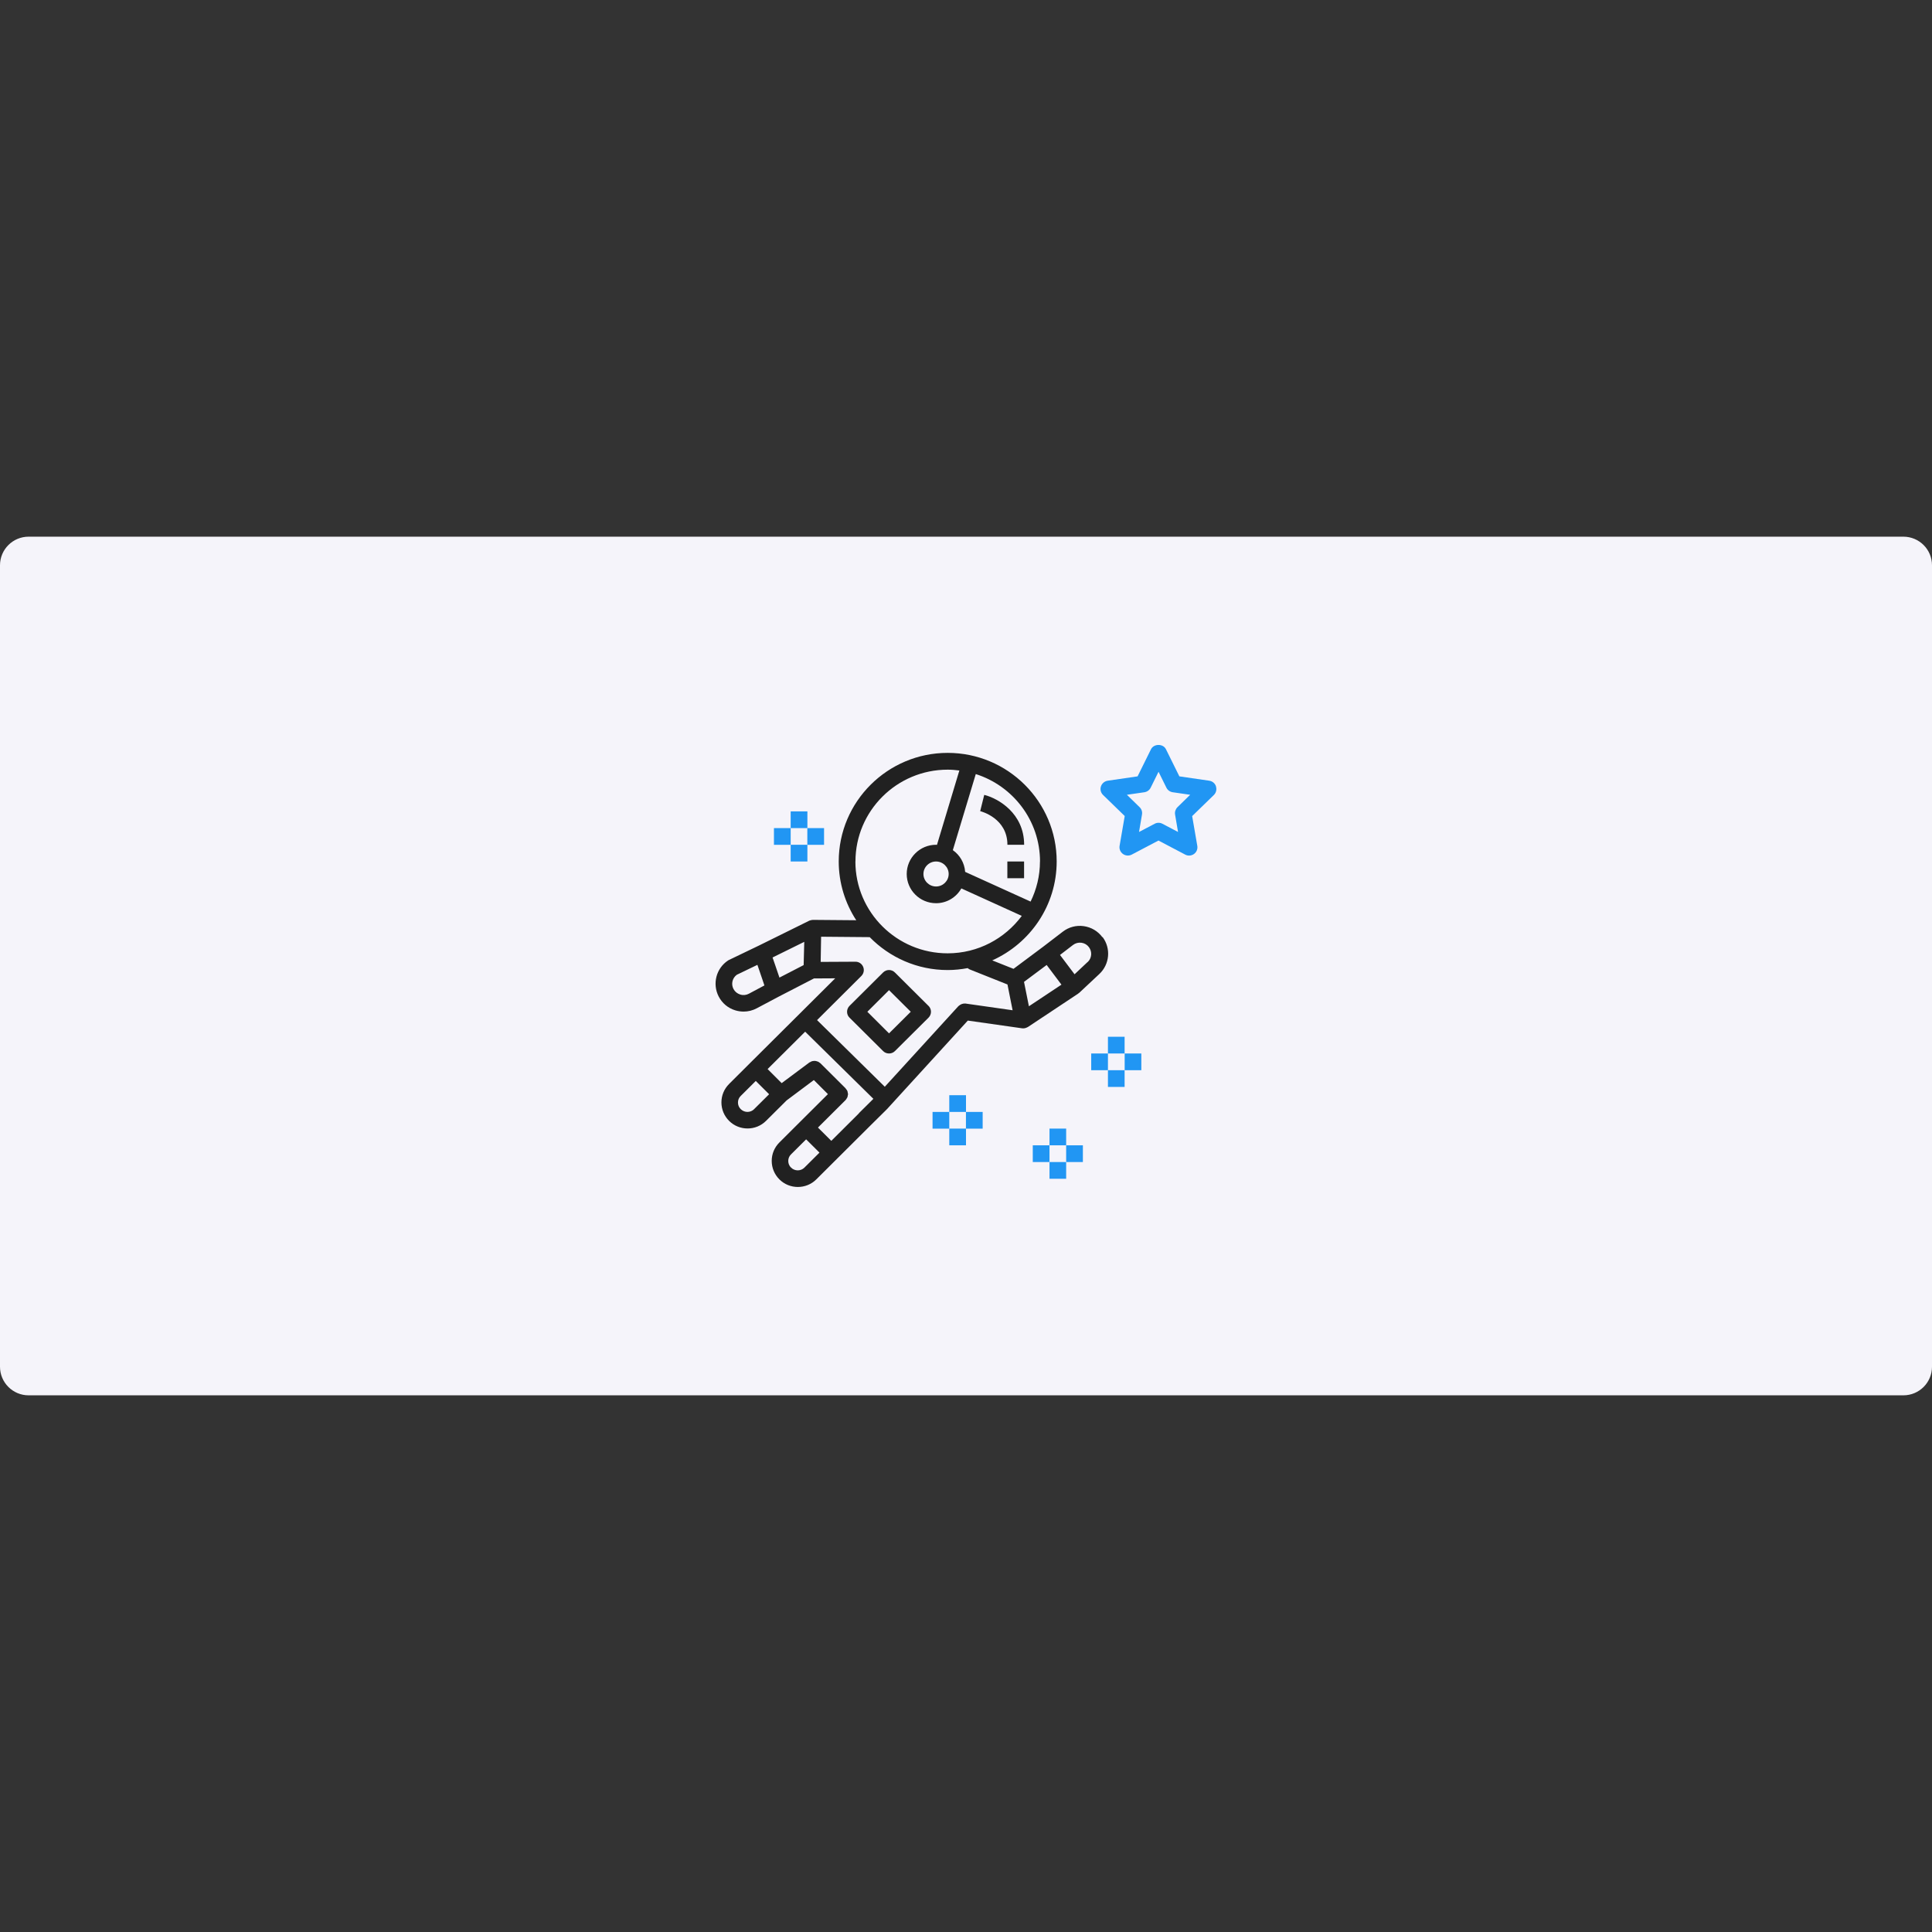 <!-- Generated by IcoMoon.io -->
<svg version="1.1" xmlns="http://www.w3.org/2000/svg" width="32" height="32" viewBox="0 0 32 32">
<rect x="0" y="0" width="32" height="32" fill="#333333" stroke="none"/>
<title>Astronaut</title>
<path fill="#f5f4fa" d="M0.474 8.889h31.052c0.262 0 0.474 0.212 0.474 0.474v13.274c0 0.262-0.212 0.474-0.474 0.474h-31.052c-0.262 0-0.474-0.212-0.474-0.474v-13.274c0-0.262 0.212-0.474 0.474-0.474z"></path>
<path fill="#2196f3" d="M20.141 13.025c-0.016-0.050-0.059-0.086-0.112-0.094l-0.495-0.072-0.222-0.449c-0.046-0.095-0.201-0.095-0.248 0l-0.222 0.449-0.495 0.072c-0.052 0.008-0.095 0.044-0.112 0.094s-0.003 0.105 0.035 0.142l0.359 0.349-0.085 0.493c-0.009 0.052 0.012 0.104 0.055 0.135s0.099 0.035 0.146 0.011l0.443-0.233 0.443 0.233c0.020 0.011 0.042 0.016 0.064 0.016 0.029 0 0.057-0.009 0.081-0.026 0.043-0.031 0.064-0.083 0.055-0.135l-0.085-0.493 0.359-0.349c0.038-0.037 0.051-0.092 0.035-0.142zM19.503 13.369c-0.032 0.032-0.048 0.078-0.040 0.122l0.049 0.289-0.259-0.136c-0.020-0.011-0.042-0.016-0.064-0.016s-0.044 0.005-0.064 0.016l-0.259 0.136 0.049-0.289c0.008-0.045-0.007-0.091-0.040-0.122l-0.21-0.205 0.29-0.042c0.045-0.007 0.084-0.035 0.104-0.076l0.13-0.263 0.13 0.263c0.020 0.041 0.059 0.069 0.104 0.076l0.29 0.042-0.21 0.205z"></path>
<path fill="#2196f3" d="M18.627 17.172h-0.276v0.277h0.276v-0.277z"></path>
<path fill="#2196f3" d="M18.627 17.726h-0.276v0.277h0.276v-0.277z"></path>
<path fill="#2196f3" d="M18.904 17.449h-0.276v0.277h0.276v-0.277z"></path>
<path fill="#2196f3" d="M18.351 17.449h-0.277v0.277h0.277v-0.277z"></path>
<path fill="#2196f3" d="M17.659 18.693h-0.276v0.277h0.276v-0.277z"></path>
<path fill="#2196f3" d="M17.659 19.247h-0.276v0.277h0.276v-0.277z"></path>
<path fill="#2196f3" d="M17.936 18.97h-0.277v0.277h0.277v-0.277z"></path>
<path fill="#2196f3" d="M17.383 18.97h-0.277v0.277h0.277v-0.277z"></path>
<path fill="#2196f3" d="M16 18.14h-0.277v0.277h0.277v-0.277z"></path>
<path fill="#2196f3" d="M16 18.693h-0.277v0.277h0.277v-0.277z"></path>
<path fill="#2196f3" d="M16.276 18.417h-0.277v0.277h0.277v-0.277z"></path>
<path fill="#2196f3" d="M15.723 18.417h-0.277v0.277h0.277v-0.277z"></path>
<path fill="#2196f3" d="M13.373 13.439h-0.277v0.277h0.277v-0.277z"></path>
<path fill="#2196f3" d="M13.373 13.992h-0.277v0.277h0.277v-0.277z"></path>
<path fill="#2196f3" d="M13.649 13.716h-0.277v0.277h0.277v-0.277z"></path>
<path fill="#2196f3" d="M13.096 13.716h-0.277v0.277h0.277v-0.277z"></path>
<path fill="#212121" d="M18.259 15.523c-0.075-0.101-0.184-0.165-0.308-0.183s-0.248 0.015-0.347 0.091l-0.325 0.249-0.492 0.367-0.352-0.14c0.628-0.282 1.067-0.91 1.067-1.639 0-0.991-0.81-1.798-1.805-1.798s-1.805 0.806-1.805 1.798c0 0.359 0.107 0.693 0.29 0.974l-0.717-0.006c-0 0-0.001 0-0.001 0-0.002 0-0.004 0.001-0.006 0.001-0.014 0.001-0.027 0.003-0.040 0.008-0.003 0.001-0.007 0.002-0.010 0.003-0.002 0.001-0.003 0.001-0.005 0.002l-0.838 0.414c-0 0-0 0-0 0l-0.491 0.236c-0.005 0.002-0.011 0.006-0.016 0.009-0.196 0.13-0.262 0.386-0.155 0.595 0.057 0.111 0.154 0.193 0.274 0.23 0.046 0.014 0.093 0.021 0.14 0.021 0.075 0 0.149-0.018 0.218-0.055l0.36-0.191 0.587-0.303 0.352-0.002-1.411 1.404c-0 0-0 0-0 0l-0.347 0.346c-0.082 0.082-0.127 0.19-0.127 0.305s0.045 0.224 0.127 0.306c0.084 0.084 0.195 0.126 0.306 0.126s0.222-0.042 0.306-0.126l0.341-0.339 0.451-0.337 0.233 0.233-0.457 0.455c-0 0-0 0-0 0l-0.347 0.346c-0.082 0.082-0.127 0.19-0.127 0.305s0.045 0.224 0.127 0.306c0.084 0.084 0.195 0.126 0.306 0.126s0.222-0.042 0.306-0.126l0.903-0.899c0-0 0-0 0-0l0.262-0.259-0.001-0.001c0.002-0.002 0.004-0.002 0.006-0.004l1.339-1.467 0.9 0.128c0.007 0.001 0.013 0.001 0.020 0.001 0.017 0 0.033-0.004 0.048-0.010 0.005-0.002 0.009-0.004 0.013-0.006s0.010-0.004 0.015-0.007l0.833-0.553c0.003-0.002 0.005-0.005 0.008-0.008s0.007-0.004 0.011-0.007l0.33-0.309c0.172-0.161 0.195-0.424 0.055-0.612zM12.404 16.459c-0.045 0.024-0.096 0.029-0.145 0.013s-0.088-0.048-0.111-0.093c-0.042-0.081-0.018-0.18 0.056-0.234l0.341-0.164 0.082 0.24 0.034 0.101-0.257 0.137zM13.311 15.985l-0.401 0.207-0.066-0.194-0.048-0.139 0.525-0.259-0.010 0.385zM17.225 14.269c0 0.238-0.057 0.463-0.155 0.664l-1.084-0.492c-0.011-0.149-0.088-0.279-0.204-0.36l0.38-1.26c0.617 0.196 1.064 0.771 1.064 1.449zM14.169 14.269c0-0.839 0.685-1.521 1.528-1.521 0.066 0 0.13 0.006 0.193 0.014l-0.371 1.232c-0.005-0-0.010-0.002-0.015-0.002-0.268 0-0.486 0.217-0.486 0.484s0.218 0.484 0.486 0.484c0.18 0 0.336-0.099 0.419-0.245l1.001 0.455c-0.279 0.375-0.724 0.62-1.228 0.62-0.843 0-1.528-0.682-1.528-1.521zM15.713 14.476c0 0.114-0.094 0.207-0.209 0.207s-0.209-0.093-0.209-0.207 0.094-0.207 0.209-0.207c0.115 0 0.209 0.093 0.209 0.207zM12.491 18.371c-0.061 0.061-0.16 0.061-0.222 0-0.030-0.029-0.046-0.068-0.046-0.11s0.016-0.080 0.046-0.109l0.249-0.248 0.221 0.22-0.249 0.247zM13.324 19.339c-0.061 0.061-0.16 0.061-0.222 0-0.030-0.029-0.046-0.068-0.046-0.11s0.016-0.080 0.046-0.109l0.25-0.249 0.221 0.22-0.249 0.248zM14.227 18.44c-0 0-0 0-0 0l-0.458 0.456-0.221-0.22 0.457-0.455c0 0 0 0 0-0s0-0 0-0c0.010-0.010 0.017-0.023 0.023-0.035 0.002-0.004 0.005-0.007 0.007-0.010 0.004-0.011 0.005-0.022 0.007-0.033 0.001-0.006 0.004-0.012 0.004-0.019 0-0.009-0.003-0.018-0.005-0.027s-0.002-0.017-0.005-0.025c-0.005-0.013-0.014-0.024-0.024-0.036-0.003-0.003-0.004-0.007-0.007-0.010 0 0 0 0-0 0s-0-0-0-0.001l-0.417-0.415c-0.004-0.004-0.010-0.006-0.015-0.010-0.007-0.006-0.014-0.011-0.023-0.015s-0.016-0.006-0.024-0.008c-0.009-0.003-0.017-0.004-0.027-0.005s-0.016 0-0.025 0.001c-0.009 0.001-0.018 0.002-0.027 0.005s-0.016 0.007-0.024 0.012c-0.005 0.003-0.011 0.004-0.016 0.007l-0.46 0.343-0.233-0.233 0.622-0.619 1.13 1.112-0.24 0.238zM15.995 16.621c-0.004-0.001-0.008 0.001-0.012 0.001-0.010-0.001-0.020 0-0.030 0.002-0.008 0.001-0.015 0.003-0.023 0.006-0.009 0.003-0.017 0.007-0.025 0.012s-0.015 0.010-0.022 0.016c-0.003 0.003-0.007 0.004-0.010 0.008l-1.218 1.334-1.122-1.104 0.734-0.731c0.054-0.054 0.054-0.141 0-0.196-0.027-0.027-0.063-0.041-0.099-0.040v-0l-0.575 0.003 0.007-0.417 0.805 0.007c0.328 0.335 0.785 0.545 1.291 0.545 0.113 0 0.224-0.012 0.332-0.032 0.010 0.008 0.021 0.017 0.034 0.022l0.625 0.249 0.039 0.197 0.046 0.23-0.779-0.111zM17.042 16.667l-0.081-0.404 0.375-0.28 0.245 0.326-0.539 0.358zM18.015 15.933l-0.217 0.204-0.241-0.32 0.215-0.165c0.040-0.031 0.091-0.044 0.141-0.037s0.094 0.033 0.124 0.074c0.056 0.076 0.047 0.181-0.022 0.246z"></path>
<path fill="#212121" d="M15.378 16.66l-0.556-0.553c-0.054-0.054-0.141-0.054-0.195 0l-0.556 0.553c-0.026 0.026-0.041 0.061-0.041 0.098s0.014 0.072 0.041 0.098l0.556 0.553c0.027 0.027 0.062 0.040 0.098 0.040s0.071-0.013 0.098-0.040l0.556-0.553c0.026-0.026 0.041-0.061 0.041-0.098s-0.015-0.072-0.041-0.098zM14.725 17.116l-0.359-0.358 0.359-0.358 0.36 0.358-0.36 0.358z"></path>
<path fill="#212121" d="M16.302 13.166l-0.067 0.269c0.018 0.005 0.451 0.117 0.451 0.557h0.277c0-0.523-0.432-0.769-0.66-0.826z"></path>
<path fill="#212121" d="M16.962 14.269h-0.277v0.277h0.277v-0.277z"></path>
</svg>
